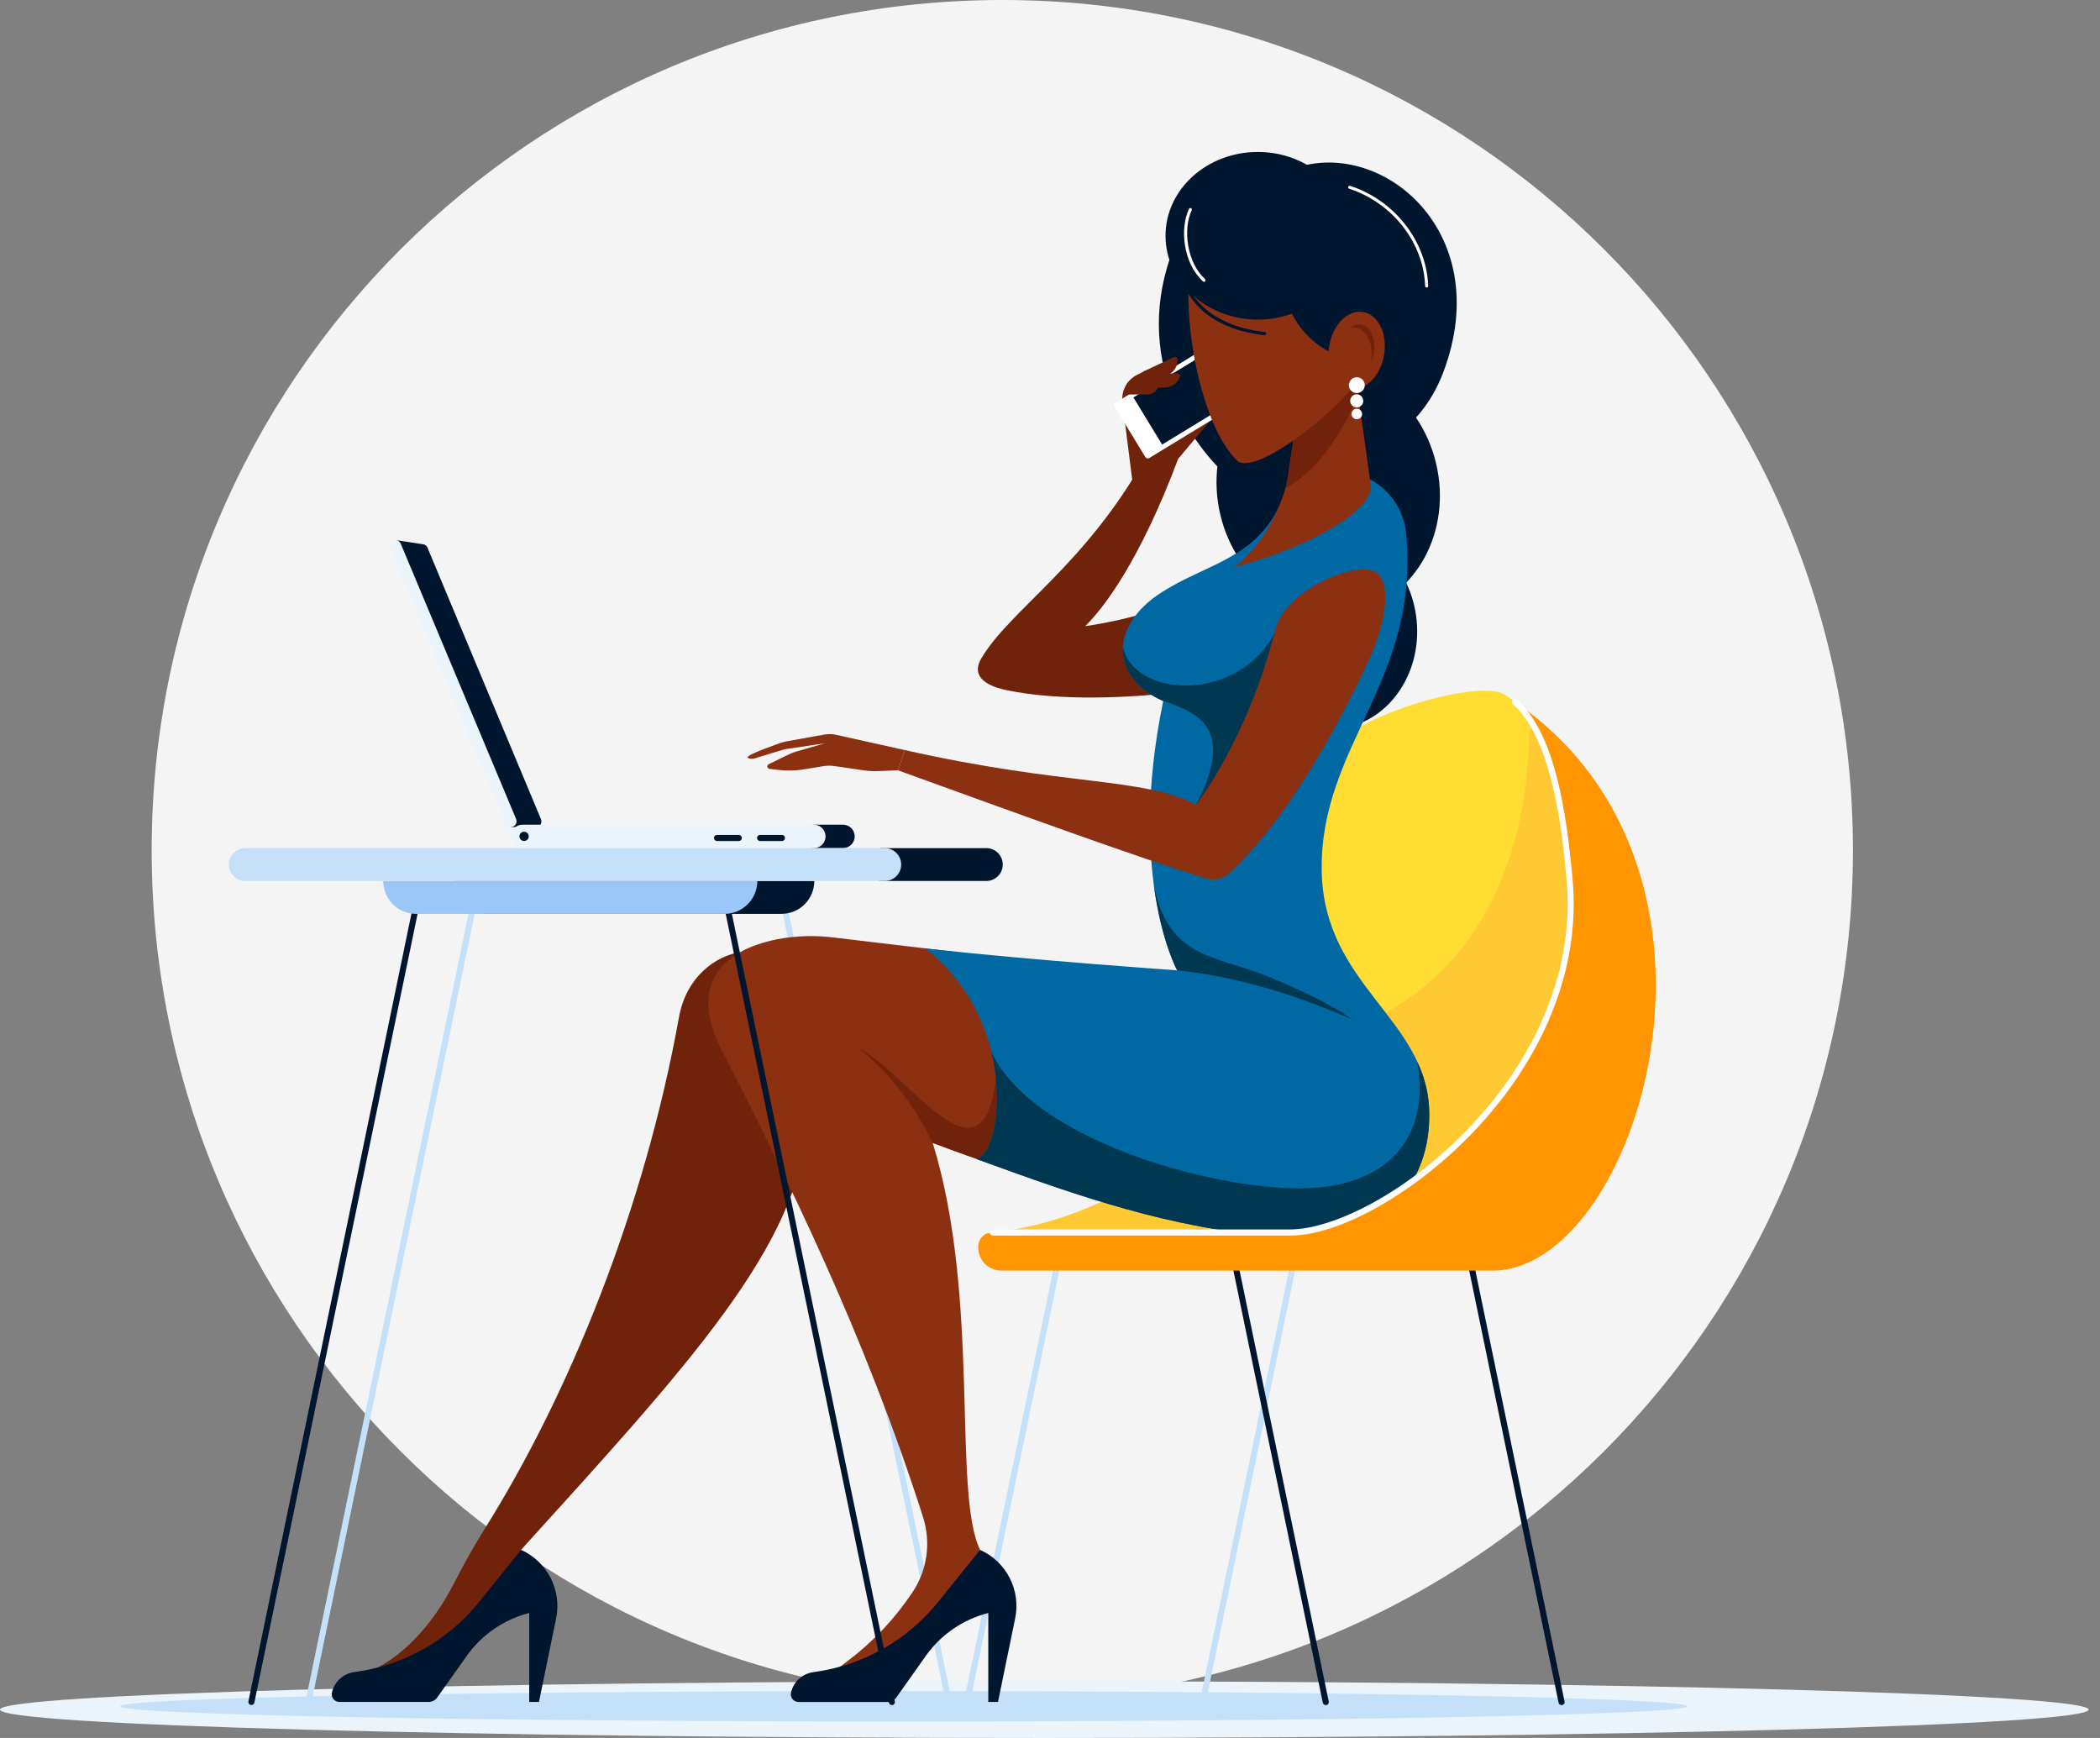<svg width="145" height="120" viewBox="0 0 145 120" fill="none" xmlns="http://www.w3.org/2000/svg">
<rect x="0" y="0" width="145" height="120" fill="#808080" stroke="none"/>
<g id="Layer_1" clip-path="url(#clip0_292_3004)">
<path id="Vector" d="M69.207 117.417C101.645 117.417 127.941 91.132 127.941 58.708C127.941 26.285 101.645 0 69.207 0C36.769 0 10.473 26.285 10.473 58.708C10.473 91.132 36.769 117.417 69.207 117.417Z" fill="#F4F4F4"/>
<path id="Vector_2" d="M72.107 120.001C111.93 120.001 144.214 119.124 144.214 118.042C144.214 116.959 111.93 116.082 72.107 116.082C32.283 116.082 0 116.959 0 118.042C0 119.124 32.283 120.001 72.107 120.001Z" fill="#EBF4FB"/>
<path id="Vector_3" d="M62.389 118.863C92.268 118.863 116.491 118.392 116.491 117.812C116.491 117.232 92.268 116.762 62.389 116.762C32.509 116.762 8.287 117.232 8.287 117.812C8.287 118.392 32.509 118.863 62.389 118.863Z" fill="#C5E1F9"/>
<path id="Vector_4" d="M107.823 117.728C107.838 117.73 107.853 117.73 107.867 117.728C107.921 117.717 107.969 117.684 107.999 117.638C108.03 117.591 108.041 117.535 108.029 117.481L101.656 86.683C101.645 86.629 101.613 86.581 101.567 86.55C101.52 86.52 101.464 86.509 101.409 86.52C101.355 86.531 101.307 86.563 101.276 86.61C101.246 86.656 101.235 86.713 101.246 86.767L107.619 117.574C107.631 117.618 107.658 117.658 107.695 117.686C107.732 117.714 107.777 117.729 107.823 117.728Z" fill="#00152E"/>
<path id="Vector_5" d="M83.047 117.729C83.095 117.729 83.142 117.713 83.179 117.682C83.217 117.652 83.242 117.609 83.252 117.562L89.626 86.755C89.637 86.701 89.626 86.644 89.596 86.598C89.565 86.552 89.517 86.519 89.463 86.508C89.409 86.497 89.352 86.508 89.305 86.538C89.259 86.569 89.227 86.617 89.216 86.671L82.843 117.476C82.837 117.503 82.837 117.531 82.842 117.558C82.847 117.585 82.857 117.611 82.872 117.634C82.887 117.657 82.907 117.677 82.93 117.692C82.952 117.708 82.978 117.719 83.005 117.724L83.047 117.729Z" fill="#C5E1F9"/>
<path id="Vector_6" d="M91.541 117.729C91.556 117.731 91.57 117.731 91.585 117.729C91.639 117.718 91.687 117.685 91.717 117.639C91.748 117.592 91.758 117.536 91.747 117.481L85.374 86.679C85.363 86.625 85.331 86.577 85.284 86.546C85.238 86.516 85.181 86.505 85.127 86.516C85.073 86.527 85.025 86.559 84.994 86.606C84.964 86.652 84.953 86.709 84.964 86.763L91.337 117.57C91.348 117.615 91.375 117.656 91.412 117.685C91.449 117.714 91.495 117.729 91.541 117.729Z" fill="#00152E"/>
<path id="Vector_7" d="M66.765 117.729C66.813 117.729 66.86 117.713 66.897 117.682C66.935 117.652 66.96 117.609 66.97 117.562L73.344 86.755C73.355 86.701 73.344 86.644 73.314 86.598C73.283 86.552 73.235 86.519 73.181 86.508C73.127 86.497 73.07 86.508 73.024 86.538C72.977 86.569 72.945 86.617 72.934 86.671L66.561 117.476C66.555 117.503 66.555 117.531 66.56 117.558C66.565 117.585 66.575 117.611 66.59 117.634C66.605 117.657 66.625 117.677 66.648 117.692C66.671 117.708 66.696 117.719 66.723 117.724L66.765 117.729Z" fill="#C5E1F9"/>
<path id="Vector_8" d="M90.626 52.947C92.689 49.4 101.852 46.991 103.706 47.869L103.724 47.881C104.039 48.034 104.332 48.227 104.597 48.456C118.828 61.409 111.964 86.311 102.041 86.311C96.053 86.311 81.014 86.861 77.298 86.861C77.294 86.858 89.997 54.472 90.626 52.947Z" fill="#FFDD33"/>
<path id="Vector_9" d="M110.035 60.726C108.947 54.103 105.675 48.042 105.58 51.065C105.28 61.312 100.631 68.42 92.901 71.164C87.523 73.074 80.809 83.762 68.545 85.099C71.681 88.515 99.767 85.464 99.767 85.464C99.767 85.464 112.484 75.642 110.035 60.726Z" fill="#FFC933"/>
<path id="Vector_10" d="M65.522 117.726C65.536 117.728 65.551 117.728 65.566 117.726C65.62 117.715 65.667 117.682 65.698 117.636C65.728 117.589 65.739 117.533 65.728 117.478L54.352 62.504C54.347 62.477 54.337 62.45 54.322 62.426C54.307 62.402 54.287 62.381 54.264 62.365C54.241 62.349 54.215 62.338 54.187 62.332C54.159 62.327 54.131 62.327 54.103 62.332C54.075 62.338 54.049 62.349 54.026 62.365C54.003 62.382 53.983 62.402 53.968 62.426C53.953 62.45 53.943 62.477 53.939 62.505C53.934 62.533 53.936 62.561 53.943 62.589L65.317 117.56C65.327 117.606 65.353 117.649 65.39 117.679C65.427 117.709 65.474 117.726 65.522 117.726Z" fill="#C5E1F9"/>
<path id="Vector_11" d="M21.299 117.729C21.347 117.729 21.394 117.713 21.431 117.682C21.468 117.652 21.494 117.61 21.503 117.562L32.88 62.591C32.891 62.537 32.88 62.48 32.849 62.434C32.819 62.388 32.771 62.355 32.717 62.344C32.662 62.333 32.605 62.344 32.559 62.374C32.513 62.405 32.48 62.453 32.469 62.507L21.094 117.477C21.089 117.504 21.088 117.531 21.093 117.558C21.099 117.586 21.109 117.611 21.124 117.634C21.139 117.657 21.159 117.677 21.181 117.693C21.204 117.708 21.23 117.719 21.257 117.725C21.271 117.728 21.285 117.729 21.299 117.729Z" fill="#C5E1F9"/>
<path id="Vector_12" d="M33.658 63.099H53.955C54.557 63.099 55.135 62.86 55.561 62.434C55.987 62.008 56.226 61.43 56.226 60.828H31.387C31.387 61.126 31.445 61.422 31.559 61.697C31.673 61.973 31.841 62.223 32.052 62.434C32.263 62.645 32.513 62.812 32.789 62.926C33.065 63.04 33.36 63.099 33.658 63.099Z" fill="#00152E"/>
<path id="Vector_13" d="M35.26 57.108H37.064L37.143 57.077C37.24 57.036 37.316 56.959 37.355 56.862C37.395 56.766 37.394 56.657 37.354 56.561L29.506 37.792C29.483 37.738 29.448 37.69 29.401 37.654C29.355 37.618 29.301 37.595 29.243 37.586L27.272 37.285L35.26 57.108Z" fill="#00152E"/>
<path id="Vector_14" d="M26.92 37.846L34.888 56.861C34.909 56.91 34.939 56.954 34.976 56.992C35.014 57.029 35.059 57.059 35.108 57.079C35.157 57.099 35.21 57.109 35.263 57.109C35.316 57.109 35.369 57.098 35.417 57.077C35.516 57.036 35.595 56.957 35.636 56.858C35.676 56.758 35.676 56.647 35.636 56.548L27.667 37.534C27.626 37.435 27.547 37.357 27.448 37.316C27.349 37.275 27.237 37.275 27.138 37.316C27.039 37.357 26.96 37.437 26.919 37.536C26.878 37.636 26.879 37.747 26.92 37.846Z" fill="#EBF4FB"/>
<path id="Vector_15" d="M56.195 58.56H58.206C58.421 58.559 58.627 58.474 58.778 58.322C58.93 58.17 59.015 57.965 59.015 57.75C59.015 57.535 58.93 57.33 58.778 57.178C58.626 57.027 58.421 56.941 58.206 56.941H56.195C56.088 56.941 55.983 56.962 55.885 57.002C55.786 57.043 55.697 57.103 55.622 57.178C55.546 57.253 55.487 57.342 55.446 57.44C55.405 57.538 55.384 57.644 55.384 57.75C55.384 57.965 55.47 58.171 55.622 58.323C55.774 58.474 55.98 58.56 56.195 58.56Z" fill="#00152E"/>
<path id="Vector_16" d="M36.076 58.56H56.195C56.409 58.559 56.615 58.474 56.767 58.322C56.918 58.17 57.004 57.965 57.004 57.75C57.004 57.535 56.918 57.33 56.767 57.178C56.615 57.027 56.409 56.941 56.195 56.941H36.076C35.861 56.941 35.656 57.027 35.504 57.178C35.352 57.33 35.267 57.535 35.267 57.75C35.267 57.965 35.352 58.17 35.504 58.322C35.656 58.474 35.861 58.559 36.076 58.56Z" fill="#EBF4FB"/>
<path id="Vector_17" d="M35.865 57.747C35.865 57.811 35.884 57.873 35.92 57.926C35.955 57.979 36.005 58.02 36.064 58.044C36.123 58.069 36.188 58.075 36.25 58.063C36.312 58.05 36.37 58.02 36.415 57.975C36.46 57.93 36.49 57.873 36.503 57.81C36.515 57.748 36.509 57.683 36.484 57.624C36.46 57.566 36.419 57.515 36.366 57.48C36.313 57.445 36.251 57.426 36.187 57.426C36.102 57.426 36.02 57.46 35.96 57.52C35.899 57.58 35.865 57.662 35.865 57.747Z" fill="#00152E"/>
<path id="Vector_18" d="M52.465 58.068H54.007C54.06 58.063 54.109 58.039 54.144 58C54.18 57.962 54.2 57.911 54.2 57.858C54.2 57.805 54.18 57.755 54.144 57.716C54.109 57.677 54.06 57.653 54.007 57.648H52.465C52.412 57.653 52.363 57.677 52.328 57.716C52.292 57.755 52.272 57.805 52.272 57.858C52.272 57.911 52.292 57.962 52.328 58C52.363 58.039 52.412 58.063 52.465 58.068Z" fill="#00152E"/>
<path id="Vector_19" d="M49.489 58.068H51.032C51.084 58.063 51.133 58.039 51.169 58C51.205 57.962 51.225 57.911 51.225 57.858C51.225 57.805 51.205 57.755 51.169 57.716C51.133 57.677 51.084 57.653 51.032 57.648H49.489C49.437 57.653 49.388 57.677 49.352 57.716C49.317 57.755 49.297 57.805 49.297 57.858C49.297 57.911 49.317 57.962 49.352 58C49.388 58.039 49.437 58.063 49.489 58.068Z" fill="#00152E"/>
<path id="Vector_20" d="M31.351 109.313C31.999 108.058 32.677 106.82 33.428 105.624C39.361 96.171 44.509 83.395 46.884 70.225C47.382 67.458 49.405 65.985 51.16 65.734L55.682 77.539C55.338 85.87 47.451 94.353 35.977 107.011L35.664 110C35.664 110 28.645 116.861 26.093 115.129C28.735 113.721 30.462 111.046 31.351 109.313Z" fill="#70230A"/>
<path id="Vector_21" d="M35.977 107.012C36.859 107.407 37.579 108.091 38.02 108.951C38.46 109.81 38.595 110.795 38.4 111.741L37.214 117.513H36.542V111.37C34.797 111.815 33.267 112.866 32.226 114.335L30.184 117.212C30.118 117.305 30.03 117.381 29.929 117.433C29.827 117.486 29.715 117.513 29.601 117.513H23.437C23.357 117.513 23.279 117.495 23.207 117.461C23.136 117.427 23.073 117.377 23.023 117.315C22.973 117.253 22.938 117.181 22.92 117.103C22.901 117.026 22.901 116.946 22.918 116.868C22.998 116.507 23.185 116.179 23.456 115.926C23.726 115.674 24.066 115.509 24.432 115.454L24.718 115.412C28.006 114.919 30.989 113.207 33.074 110.618L35.977 107.012Z" fill="#00152E"/>
<path id="Vector_22" d="M53.673 64.851C54.967 64.606 56.291 64.567 57.597 64.735L91.424 68.755C91.743 68.795 88.482 84.87 88.482 84.87C80.804 84.033 72.798 82.117 64.402 78.909C67.721 89.675 65.755 103.09 67.672 107.011C67.723 108.549 68.98 108.097 69.013 109.045L60.559 115.369C60.174 115.641 59.701 115.762 59.232 115.706C58.764 115.651 58.332 115.423 58.021 115.068L58.575 114.649C60.307 113.336 61.807 111.741 63.011 109.93C63.512 109.177 63.837 108.321 63.963 107.426C64.088 106.53 64.01 105.618 63.736 104.756C59.663 92.044 54.446 81.536 49.629 72.089C47.822 68.209 49.524 65.674 53.673 64.851Z" fill="#8C3012"/>
<path id="Vector_23" d="M59.257 72.34C62.819 74.197 67.826 82.408 68.774 74.451C74.406 74.66 74.587 77.5 74.587 77.5L73.911 82.046C70.794 81.184 67.623 80.138 64.397 78.91C62.354 74.611 59.257 72.34 59.257 72.34Z" fill="#70230A"/>
<path id="Vector_24" d="M67.672 107.012C68.554 107.406 69.275 108.09 69.716 108.95C70.156 109.81 70.29 110.795 70.095 111.741L68.909 117.513H68.239V111.37C66.493 111.815 64.963 112.866 63.921 114.335L61.884 117.217C61.817 117.31 61.73 117.386 61.628 117.438C61.527 117.49 61.414 117.518 61.3 117.517H55.136C55.057 117.517 54.979 117.499 54.907 117.465C54.836 117.431 54.773 117.381 54.723 117.319C54.674 117.257 54.639 117.185 54.62 117.108C54.602 117.03 54.602 116.95 54.619 116.873C54.698 116.512 54.885 116.183 55.155 115.931C55.425 115.678 55.766 115.514 56.132 115.459L56.417 115.417C59.705 114.921 62.685 113.208 64.769 110.618L67.672 107.012Z" fill="#00152E"/>
<path id="Vector_25" d="M84.585 32.734C81.439 29.784 77.82 23.31 81.699 15.67C81.699 15.67 85.416 13.406 88.754 11.871C94.894 9.052 103.467 15.739 99.63 25.772C96.373 34.278 84.585 32.734 84.585 32.734Z" fill="#00152E"/>
<path id="Vector_26" d="M93.69 42.17C97.806 41.2 100.256 36.654 99.162 32.014C98.068 27.375 93.845 24.4 89.729 25.369C85.613 26.339 83.163 30.886 84.257 35.525C85.35 40.165 89.574 43.14 93.69 42.17Z" fill="#00152E"/>
<path id="Vector_27" d="M92.376 50.316C95.748 49.991 98.184 46.646 97.817 42.845C97.45 39.044 94.419 36.227 91.047 36.552C87.675 36.877 85.239 40.222 85.606 44.023C85.972 47.824 89.004 50.642 92.376 50.316Z" fill="#00152E"/>
<path id="Vector_28" d="M81.353 31.677C78.675 38.788 76.207 41.978 74.929 43.234C78.372 42.732 81.706 41.651 84.788 40.037C86.93 38.889 91.112 41.539 92.101 43.215C93.073 44.861 90.032 46.245 87.829 46.77C87.829 46.77 76.963 49.184 69.506 47.654C68.927 47.535 66.812 47.053 67.762 45.451C69.782 42.043 75.026 39.007 79.269 31.262L81.353 31.677Z" fill="#70230A"/>
<path id="Vector_29" d="M81.353 31.676L83.533 29.084L80.43 25.737C80.227 25.592 79.988 25.504 79.739 25.485C79.491 25.465 79.241 25.514 79.018 25.626L78.519 25.877C78.173 26.05 77.89 26.326 77.708 26.666C77.526 27.007 77.454 27.396 77.503 27.779L78.176 33.131L81.353 31.676Z" fill="#70230A"/>
<path id="Vector_30" d="M76.956 28.069L79.088 31.565C79.142 31.654 79.259 31.682 79.348 31.628L86.459 27.296C86.548 27.242 86.576 27.125 86.522 27.036L84.391 23.541C84.336 23.451 84.22 23.423 84.13 23.477L77.019 27.809C76.93 27.864 76.902 27.98 76.956 28.069Z" fill="white"/>
<path id="Vector_31" d="M78.259 27.442L80.242 30.695L86.082 27.138L84.099 23.885L78.259 27.442Z" fill="#00152E"/>
<path id="Vector_32" d="M79.436 26.462L80.69 25.861C80.885 25.766 81.048 25.616 81.157 25.429C81.267 25.241 81.319 25.026 81.306 24.809C81.304 24.78 81.294 24.751 81.278 24.726C81.262 24.701 81.24 24.68 81.214 24.665C81.189 24.65 81.159 24.642 81.129 24.641C81.1 24.64 81.07 24.646 81.043 24.659L79.023 25.619C78.967 25.646 78.918 25.684 78.877 25.73C78.836 25.776 78.805 25.829 78.785 25.887C78.764 25.945 78.756 26.007 78.76 26.068C78.763 26.129 78.779 26.189 78.806 26.244C78.833 26.3 78.87 26.351 78.916 26.392C78.963 26.433 79.017 26.465 79.075 26.485C79.134 26.506 79.196 26.514 79.258 26.51C79.32 26.506 79.38 26.49 79.436 26.462Z" fill="#70230A"/>
<path id="Vector_33" d="M79.03 26.799L80.449 26.755C80.671 26.748 80.887 26.675 81.067 26.546C81.248 26.416 81.386 26.236 81.464 26.028C81.475 25.998 81.479 25.967 81.474 25.936C81.47 25.905 81.458 25.875 81.44 25.85C81.421 25.825 81.397 25.805 81.368 25.791C81.34 25.778 81.309 25.772 81.278 25.774L78.997 25.844C78.934 25.846 78.872 25.86 78.815 25.886C78.758 25.911 78.706 25.948 78.663 25.994C78.62 26.039 78.586 26.093 78.564 26.152C78.542 26.21 78.532 26.273 78.534 26.336C78.536 26.399 78.55 26.461 78.576 26.518C78.602 26.576 78.639 26.627 78.686 26.67C78.732 26.713 78.786 26.747 78.845 26.769C78.904 26.791 78.967 26.801 79.03 26.799Z" fill="#70230A"/>
<path id="Vector_34" d="M77.892 27.238H79.245C79.603 27.238 79.928 26.967 80.066 26.551C80.106 26.429 80.034 26.294 79.929 26.294L78.132 26.285C77.924 26.285 77.755 26.495 77.754 26.757C77.752 27.018 77.684 27.236 77.892 27.238Z" fill="#70230A"/>
<path id="Vector_35" d="M81.278 66.998C81.278 66.998 77.793 60.613 80.317 48.405C76.691 46.804 76.548 43.244 80.2 40.901C83.207 38.97 86.577 38.592 88.287 35.024C89.232 34.823 90.635 32.812 91.334 32.653C91.994 32.506 92.677 32.501 93.339 32.64C94.001 32.778 94.626 33.056 95.171 33.456C95.716 33.855 96.17 34.366 96.502 34.955C96.834 35.544 97.036 36.196 97.095 36.87C98.041 47.004 91.156 51.425 91.259 60.065C91.356 68.145 98.701 70.35 98.692 76.987C98.692 82.463 94.688 85.921 88.369 85.424C80.824 84.823 74.587 82.645 67.403 80.014C69.168 79.829 70.509 70.697 63.901 65.49C71.593 66.331 81.278 66.998 81.278 66.998Z" fill="#0069A3"/>
<path id="Vector_36" d="M82.587 55.556C85.341 50.26 82.709 49.209 80.317 48.402C78.388 47.55 77.444 46.148 77.534 44.662C78.343 48.402 86.368 48.637 88.472 42.668L90.399 45.582C90.399 45.582 84.79 55.719 82.587 55.556Z" fill="#003851"/>
<path id="Vector_37" d="M81.278 66.999C81.278 66.999 80.185 64.996 79.666 61.09C80.652 66.049 83.673 65.948 87.066 67.235C88.578 67.809 91.811 69.23 93.359 70.39C88.936 68.447 84.886 67.364 81.278 66.999Z" fill="#003851"/>
<path id="Vector_38" d="M68.454 72.625C71.125 78.468 83.037 82.05 89.794 82.05C95.046 82.05 98.862 79.224 97.863 73.319C98.409 74.465 98.691 75.719 98.689 76.987C98.689 82.464 94.685 85.921 88.366 85.424C80.821 84.823 74.585 82.645 67.4 80.014C68.473 79.901 69.387 76.472 68.452 72.632L68.454 72.625Z" fill="#003851"/>
<path id="Vector_39" d="M62.473 51.789C73.71 54.317 78.794 53.63 82.587 55.555C82.587 55.555 86.155 51.056 88.061 43.456C88.653 41.1 92.472 39.166 94.409 39.334C96.313 39.5 95.673 42.777 94.82 44.875C94.82 44.875 90.461 55.116 84.887 60.292C84.674 60.488 84.413 60.625 84.131 60.689C83.848 60.753 83.554 60.741 83.277 60.656C78.767 59.276 70.307 56.197 62.004 53.187L62.473 51.789Z" fill="#8C3012"/>
<path id="Vector_40" d="M62.473 51.79L57.74 50.738C57.468 50.678 57.188 50.672 56.913 50.72L54.308 51.188C54.183 51.21 54.061 51.242 53.941 51.283C53.941 51.283 51.402 52.141 51.629 52.322C51.7 52.361 51.778 52.385 51.859 52.392C51.94 52.4 52.021 52.39 52.098 52.364L54.078 51.763C54.141 51.744 54.205 51.729 54.27 51.719L56.96 51.321L54.968 51.895C54.813 51.939 54.663 51.996 54.517 52.065L53.081 52.762C53.047 52.778 53.019 52.804 53.001 52.837C52.984 52.87 52.977 52.909 52.984 52.946C52.99 52.983 53.008 53.017 53.035 53.042C53.063 53.068 53.098 53.084 53.135 53.088L53.792 53.165C54.351 53.23 54.916 53.217 55.471 53.126L56.859 52.899C57.102 52.859 57.35 52.857 57.594 52.891L59.675 53.192C59.992 53.238 60.314 53.255 60.634 53.241L62.004 53.187L62.473 51.79Z" fill="#8C3012"/>
<path id="Vector_41" d="M93.978 32.541C96.635 34.272 91.103 37.651 85.194 39.167C88.136 36.949 88.885 33.2 88.885 33.2C90.157 32.929 91.175 32.681 92.026 32.498C92.671 32.357 93.34 32.372 93.978 32.541Z" fill="#8C3012"/>
<path id="Vector_42" d="M88.885 33.2L89.928 26.216L93.582 25.855L94.634 33.387C94.634 33.387 91.896 35.521 88.885 33.2Z" fill="#8C3012"/>
<path id="Vector_43" d="M88.753 33.716C88.846 33.393 88.885 33.2 88.885 33.2L89.928 26.216L93.582 25.855L93.78 27.262C93.78 27.262 92.044 31.93 88.753 33.716Z" fill="#70230A"/>
<path id="Vector_44" d="M82.359 16.719C81.317 22.077 83.056 29.565 85.421 31.807C86.897 33.206 95.956 25.81 95.542 22.681C95.129 19.552 92.804 14.171 91.2 12.563C89.596 10.955 83.294 11.899 82.359 16.719Z" fill="#8C3012"/>
<path id="Vector_45" d="M86.848 22.067C90.367 22.067 93.219 19.476 93.219 16.279C93.219 13.083 90.367 10.492 86.848 10.492C83.329 10.492 80.476 13.083 80.476 16.279C80.476 19.476 83.329 22.067 86.848 22.067Z" fill="#00152E"/>
<path id="Vector_46" d="M88.882 20.837C89.885 24.02 93.392 25.753 96.716 24.707C100.04 23.661 98.358 20.706 97.357 17.524C96.355 14.341 96.411 12.135 93.087 13.181C89.763 14.227 87.881 17.654 88.882 20.837Z" fill="#00152E"/>
<path id="Vector_47" d="M87.318 23.143C87.346 23.143 87.372 23.133 87.392 23.115C87.412 23.096 87.425 23.071 87.428 23.044C87.43 23.03 87.429 23.015 87.424 23.001C87.42 22.987 87.413 22.974 87.404 22.963C87.395 22.951 87.383 22.942 87.371 22.935C87.358 22.928 87.344 22.924 87.329 22.923C85.675 22.747 82.756 22.021 81.775 19.166C81.766 19.138 81.745 19.114 81.719 19.101C81.692 19.088 81.661 19.086 81.633 19.096C81.605 19.105 81.582 19.126 81.569 19.152C81.556 19.179 81.554 19.21 81.563 19.238C82.584 22.213 85.6 22.96 87.306 23.145L87.318 23.143Z" fill="#00152E"/>
<path id="Vector_48" d="M95.57 24.505C95.815 23.044 95.165 21.718 94.118 21.542C93.072 21.367 92.025 22.409 91.78 23.87C91.535 25.331 92.184 26.658 93.231 26.833C94.277 27.009 95.325 25.966 95.57 24.505Z" fill="#8C3012"/>
<path id="Vector_49" d="M94.684 24.932C94.853 23.748 94.359 22.712 93.579 22.619C93.458 22.606 93.336 22.615 93.219 22.646C93.317 22.559 93.431 22.492 93.555 22.45C93.679 22.407 93.81 22.391 93.941 22.401C94.593 22.48 95.007 23.345 94.865 24.335C94.831 24.577 94.764 24.813 94.665 25.036C94.671 25.001 94.679 24.962 94.684 24.932Z" fill="#70230A"/>
<path id="Vector_50" d="M93.138 26.592C93.138 26.701 93.17 26.807 93.23 26.897C93.29 26.987 93.375 27.057 93.475 27.099C93.575 27.14 93.685 27.151 93.792 27.13C93.898 27.109 93.996 27.057 94.072 26.981C94.149 26.904 94.201 26.806 94.222 26.7C94.243 26.594 94.232 26.484 94.191 26.384C94.149 26.284 94.079 26.198 93.988 26.138C93.898 26.078 93.792 26.047 93.684 26.047C93.539 26.047 93.401 26.105 93.298 26.207C93.196 26.309 93.138 26.448 93.138 26.592Z" fill="white"/>
<path id="Vector_51" d="M93.228 27.677C93.228 27.767 93.255 27.854 93.304 27.928C93.354 28.002 93.424 28.06 93.507 28.094C93.589 28.128 93.68 28.137 93.767 28.12C93.855 28.102 93.935 28.059 93.998 27.996C94.061 27.933 94.104 27.853 94.122 27.765C94.139 27.678 94.13 27.587 94.096 27.505C94.062 27.422 94.004 27.352 93.93 27.302C93.856 27.253 93.769 27.227 93.679 27.227C93.56 27.227 93.445 27.274 93.36 27.359C93.276 27.443 93.228 27.558 93.228 27.677Z" fill="white"/>
<path id="Vector_52" d="M93.32 28.582C93.32 28.655 93.341 28.726 93.381 28.786C93.421 28.846 93.478 28.893 93.545 28.921C93.612 28.949 93.685 28.956 93.756 28.942C93.827 28.928 93.892 28.893 93.944 28.842C93.995 28.791 94.03 28.726 94.044 28.655C94.058 28.584 94.05 28.51 94.023 28.444C93.995 28.377 93.948 28.32 93.887 28.28C93.827 28.24 93.756 28.218 93.684 28.219C93.587 28.219 93.495 28.257 93.427 28.325C93.358 28.393 93.32 28.486 93.32 28.582Z" fill="white"/>
<path id="Vector_53" d="M83.13 19.46C83.144 19.46 83.159 19.457 83.172 19.451C83.185 19.445 83.197 19.436 83.207 19.426C83.217 19.416 83.225 19.404 83.23 19.391C83.236 19.378 83.239 19.365 83.239 19.351C83.239 19.336 83.236 19.323 83.23 19.31C83.225 19.297 83.217 19.285 83.207 19.275C81.936 18.106 81.673 15.798 82.288 14.513C82.299 14.488 82.301 14.459 82.291 14.433C82.282 14.407 82.263 14.386 82.238 14.373C82.213 14.361 82.184 14.36 82.158 14.369C82.132 14.379 82.111 14.398 82.099 14.423C81.452 15.775 81.689 18.165 83.064 19.429C83.081 19.447 83.105 19.458 83.13 19.46Z" fill="white"/>
<path id="Vector_54" d="M98.511 19.852C98.525 19.852 98.538 19.849 98.551 19.843C98.563 19.838 98.574 19.83 98.584 19.82C98.593 19.81 98.6 19.798 98.605 19.786C98.61 19.773 98.612 19.759 98.612 19.746C98.511 16.671 96.295 13.826 93.222 12.833C93.196 12.825 93.167 12.827 93.143 12.84C93.118 12.852 93.1 12.874 93.091 12.901C93.083 12.927 93.085 12.956 93.098 12.98C93.111 13.005 93.133 13.023 93.159 13.031C96.148 14.002 98.304 16.766 98.403 19.755C98.405 19.782 98.417 19.807 98.438 19.825C98.458 19.844 98.484 19.853 98.511 19.852Z" fill="white"/>
<path id="Vector_55" d="M67.564 85.872C67.526 86.101 67.538 86.335 67.6 86.559C67.662 86.783 67.772 86.991 67.922 87.168C68.072 87.345 68.259 87.487 68.47 87.584C68.68 87.682 68.91 87.732 69.142 87.732H103.065C112.988 87.732 121.735 60.268 104.597 48.453C106.526 50.106 107.765 53.998 108.38 60.765C109.619 74.4 95.369 85.11 89.091 85.11H68.469C68.252 85.111 68.042 85.188 67.877 85.329C67.712 85.469 67.602 85.664 67.567 85.878L67.564 85.872Z" fill="#FF9500"/>
<path id="Vector_56" d="M68.541 85.311H89.096C92.642 85.311 98.143 82.105 102.175 77.687C106.836 72.578 109.116 66.567 108.587 60.743C108.148 55.906 107.347 50.643 104.737 48.296C104.695 48.263 104.643 48.246 104.589 48.251C104.536 48.255 104.487 48.279 104.451 48.319C104.415 48.358 104.396 48.41 104.397 48.464C104.398 48.517 104.42 48.568 104.457 48.606C107.297 51.16 107.915 57.903 108.171 60.778C108.689 66.489 106.449 72.384 101.867 77.402C97.375 82.317 92.041 84.888 89.088 84.888H68.541C68.485 84.888 68.432 84.91 68.393 84.95C68.354 84.989 68.332 85.042 68.332 85.097C68.332 85.153 68.354 85.206 68.393 85.245C68.432 85.284 68.485 85.306 68.541 85.306V85.311Z" fill="white"/>
<path id="Vector_57" d="M61.583 117.726C61.597 117.728 61.611 117.728 61.625 117.726C61.652 117.721 61.678 117.71 61.7 117.694C61.723 117.679 61.743 117.659 61.758 117.636C61.773 117.613 61.783 117.587 61.788 117.56C61.793 117.533 61.793 117.505 61.787 117.478L50.411 62.504C50.407 62.477 50.397 62.45 50.382 62.426C50.367 62.402 50.347 62.381 50.324 62.365C50.3 62.349 50.274 62.338 50.246 62.332C50.219 62.327 50.19 62.327 50.162 62.332C50.135 62.338 50.108 62.349 50.085 62.365C50.062 62.382 50.042 62.402 50.028 62.426C50.013 62.45 50.002 62.477 49.998 62.505C49.994 62.533 49.995 62.561 50.002 62.589L61.377 117.56C61.387 117.607 61.413 117.649 61.45 117.68C61.488 117.71 61.535 117.727 61.583 117.726Z" fill="#00152E"/>
<path id="Vector_58" d="M17.358 117.726C17.406 117.726 17.453 117.709 17.49 117.679C17.527 117.649 17.553 117.606 17.563 117.56L28.938 62.589C28.945 62.561 28.946 62.533 28.942 62.505C28.937 62.477 28.927 62.45 28.912 62.426C28.897 62.402 28.878 62.382 28.855 62.365C28.831 62.349 28.805 62.338 28.777 62.332C28.75 62.327 28.721 62.327 28.694 62.332C28.666 62.338 28.64 62.349 28.616 62.365C28.593 62.381 28.573 62.402 28.558 62.426C28.543 62.45 28.533 62.477 28.529 62.504L17.152 117.474C17.141 117.528 17.152 117.585 17.183 117.631C17.213 117.678 17.261 117.71 17.315 117.722C17.329 117.725 17.344 117.726 17.358 117.726Z" fill="#00152E"/>
<path id="Vector_59" d="M27.446 60.828C27.446 60.837 26.462 60.828 26.462 60.828C26.462 61.43 26.701 62.008 27.127 62.434C27.553 62.86 28.131 63.099 28.733 63.099H50.022C50.32 63.099 50.615 63.04 50.891 62.926C51.166 62.812 51.417 62.645 51.627 62.434C51.838 62.223 52.005 61.972 52.12 61.697C52.233 61.422 52.292 61.126 52.292 60.828H27.446Z" fill="#9BC7F8"/>
<path id="Vector_60" d="M60.935 60.828H68.103C68.404 60.828 68.693 60.708 68.906 60.495C69.119 60.283 69.238 59.994 69.238 59.693C69.238 59.392 69.119 59.104 68.906 58.891C68.693 58.678 68.404 58.559 68.103 58.559H60.935C60.786 58.558 60.638 58.588 60.5 58.645C60.362 58.702 60.237 58.785 60.131 58.89C60.026 58.996 59.942 59.121 59.885 59.259C59.828 59.396 59.798 59.544 59.798 59.693C59.798 59.842 59.828 59.99 59.885 60.128C59.942 60.266 60.026 60.391 60.131 60.496C60.237 60.601 60.362 60.685 60.5 60.742C60.638 60.799 60.786 60.828 60.935 60.828Z" fill="#00152E"/>
<path id="Vector_61" d="M16.931 60.828H61.088C61.237 60.828 61.385 60.799 61.523 60.742C61.661 60.685 61.786 60.601 61.892 60.496C61.997 60.391 62.081 60.266 62.138 60.128C62.196 59.99 62.225 59.842 62.225 59.693C62.225 59.544 62.196 59.396 62.138 59.259C62.081 59.121 61.997 58.996 61.892 58.89C61.786 58.785 61.661 58.702 61.523 58.645C61.385 58.588 61.237 58.558 61.088 58.559H16.931C16.63 58.559 16.342 58.678 16.129 58.891C15.916 59.104 15.796 59.392 15.796 59.693C15.796 59.994 15.916 60.283 16.129 60.495C16.342 60.708 16.63 60.828 16.931 60.828Z" fill="#C5E1F9"/>
</g>
<defs>
<clipPath id="clip0_292_3004">
<rect width="144.214" height="120" fill="white"/>
</clipPath>
</defs>
</svg>
